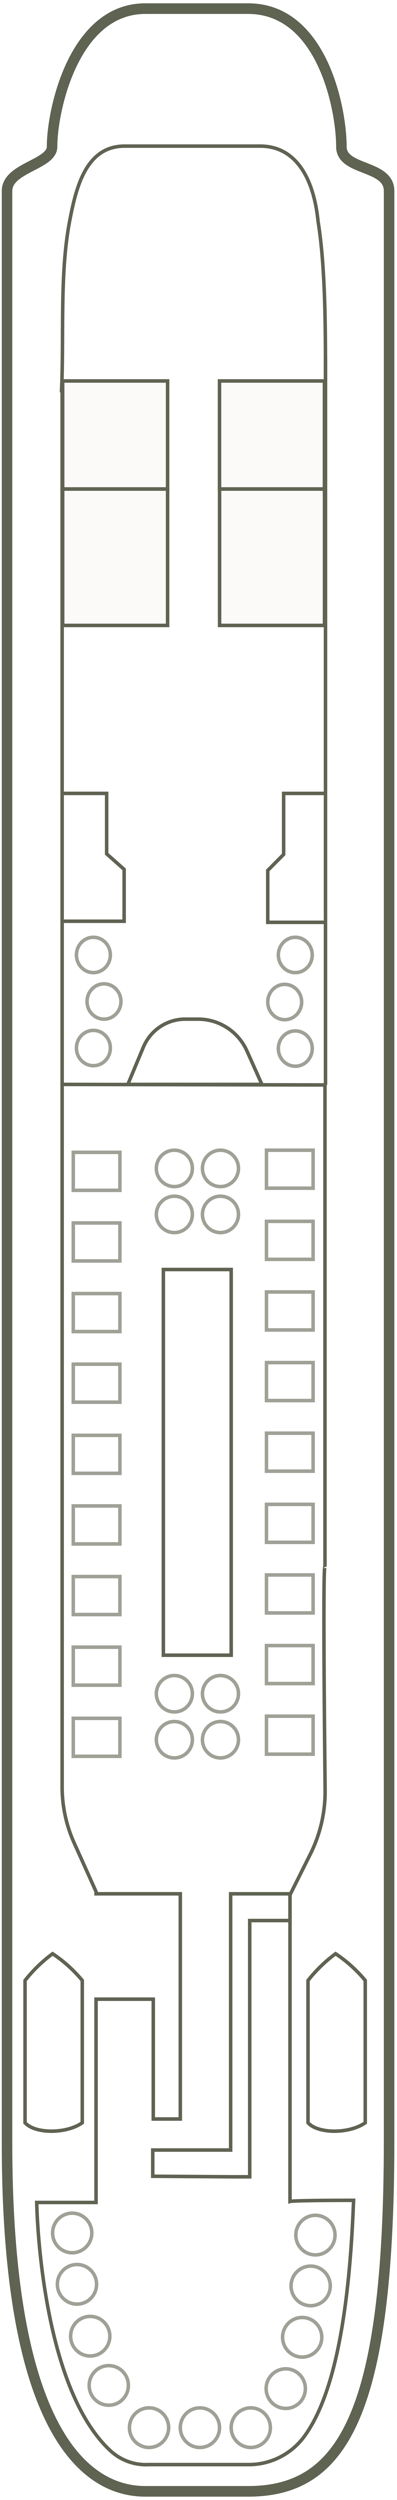 <svg width="113" height="710" viewBox="0 0 113 710" fill="none" xmlns="http://www.w3.org/2000/svg">
<path fill-rule="evenodd" clip-rule="evenodd" d="M15.842 686.53C23.093 701.156 32.476 706.033 41.367 706.033L70.627 706.033C77.064 706.033 82.587 704.745 87.288 701.722C91.989 698.699 96.005 693.853 99.273 686.493C105.845 671.693 109.248 647.061 109.248 607.88L109.248 54.257C109.248 52.917 108.693 52.027 107.709 51.26C106.638 50.425 105.154 49.813 103.417 49.133L103.142 49.025C101.574 48.413 99.801 47.72 98.422 46.727C96.873 45.612 95.673 44.012 95.673 41.647C95.673 36.507 94.347 26.937 90.464 18.709C86.585 10.488 80.354 3.961 70.627 3.961L41.367 3.961C32.037 3.961 25.797 10.538 21.808 18.833C17.825 27.115 16.32 36.686 16.32 41.647C16.32 43.66 15.046 45.068 13.713 46.068C12.557 46.936 11.079 47.7 9.703 48.412C9.499 48.517 9.298 48.621 9.1 48.724C7.484 49.567 6.047 50.371 5.008 51.315C4.006 52.226 3.5 53.149 3.5 54.257L3.5 608.639C3.5 647.368 8.548 671.817 15.842 686.53ZM13.158 687.88C5.557 672.548 0.5 647.546 0.5 608.639L0.5 54.257C0.5 52.023 1.597 50.345 2.999 49.071C4.363 47.832 6.131 46.87 7.721 46.041C7.934 45.93 8.143 45.821 8.349 45.714C9.756 44.985 10.982 44.35 11.921 43.645C12.993 42.841 13.32 42.217 13.32 41.647C13.32 36.278 14.908 26.25 19.108 17.516C23.301 8.796 30.334 0.939 41.367 0.939L70.627 0.939C82.017 0.939 89.059 8.693 93.174 17.412C97.285 26.124 98.673 36.153 98.673 41.647C98.673 42.777 99.171 43.551 100.167 44.269C101.229 45.034 102.681 45.602 104.395 46.273L104.504 46.316C106.161 46.965 108.071 47.721 109.545 48.87C111.107 50.088 112.248 51.799 112.248 54.257L112.248 607.88C112.248 647.093 108.864 672.293 102.012 687.726C98.568 695.483 94.213 700.854 88.903 704.269C83.593 707.684 77.464 709.055 70.627 709.055L41.367 709.055C31.102 709.055 20.801 703.297 13.158 687.88Z" fill="#5F6352"/>
<path fill-rule="evenodd" clip-rule="evenodd" d="M17.475 111.624C17.199 111.61 16.987 111.374 17.001 111.096C17.25 106.063 17.272 100.734 17.294 95.294C17.305 92.534 17.316 89.746 17.357 86.955C17.479 78.677 17.866 70.388 19.307 62.822L19.307 62.821C20.21 58.121 21.353 52.688 23.697 48.429C26.059 44.139 29.674 40.992 35.484 40.992L74.097 40.992C78.934 40.992 82.85 43.044 85.713 46.83C88.558 50.594 90.348 56.046 91.033 62.851C93.149 75.955 93.149 93.45 93.149 108.465L93.149 108.495C93.149 108.773 92.925 108.999 92.649 108.999C92.373 108.999 92.149 108.773 92.149 108.495C92.149 93.441 92.147 76.015 90.044 62.998C90.042 62.988 90.041 62.978 90.04 62.968C89.366 56.258 87.612 51.005 84.917 47.441C82.237 43.896 78.611 41.999 74.097 41.999L35.484 41.999C30.134 41.999 26.81 44.852 24.572 48.918C22.316 53.016 21.196 58.293 20.289 63.013C18.865 70.487 18.479 78.704 18.357 86.97C18.316 89.736 18.305 92.512 18.294 95.265C18.272 100.72 18.25 106.091 17.999 111.147C17.986 111.424 17.751 111.638 17.475 111.624Z" fill="#5F6352"/>
<path fill-rule="evenodd" clip-rule="evenodd" d="M18.188 111.23L18.188 308.279L17.188 308.279L17.188 111.23L18.188 111.23Z" fill="#5F6352"/>
<path fill-rule="evenodd" clip-rule="evenodd" d="M93.148 101.81L93.148 308.127L92.148 308.127L92.148 101.81L93.148 101.81Z" fill="#5F6352"/>
<path fill-rule="evenodd" clip-rule="evenodd" d="M46 470.586L46 360.039L66.306 360.039L66.306 470.586L46 470.586ZM47 469.579L65.306 469.579L65.306 361.047L47 361.047L47 469.579Z" fill="#5F6352"/>
<path fill-rule="evenodd" clip-rule="evenodd" d="M87.172 603.059L87.172 562.277L87.28 562.139C89.574 559.231 92.244 556.645 95.22 554.45L95.5 554.243L95.79 554.436C98.999 556.567 101.881 559.159 104.345 562.13L104.461 562.27L104.461 603.127L104.248 603.278C101.875 604.951 98.408 605.762 95.195 605.762C93.581 605.762 92.009 605.558 90.645 605.142C89.287 604.728 88.1 604.093 87.301 603.203L87.172 603.059ZM88.172 602.664C88.809 603.306 89.759 603.819 90.935 604.178C92.187 604.56 93.659 604.754 95.195 604.754C98.178 604.754 101.312 604.02 103.461 602.598L103.461 562.636C101.16 559.889 98.491 557.477 95.53 555.471C92.786 557.533 90.313 559.938 88.172 562.629L88.172 602.664Z" fill="#5F6352"/>
<path fill-rule="evenodd" clip-rule="evenodd" d="M6.629 603.059L6.629 562.277L6.737 562.139C9.031 559.231 11.701 556.645 14.677 554.45L14.957 554.243L15.247 554.436C18.456 556.567 21.338 559.159 23.802 562.13L23.919 562.27L23.919 603.127L23.705 603.278C21.332 604.951 17.865 605.762 14.652 605.762C13.038 605.762 11.466 605.558 10.102 605.142C8.744 604.728 7.557 604.093 6.758 603.203L6.629 603.059ZM7.629 602.664C8.266 603.306 9.216 603.819 10.392 604.178C11.644 604.56 13.116 604.754 14.652 604.754C17.635 604.754 20.769 604.02 22.919 602.598L22.919 562.636C20.617 559.889 17.948 557.477 14.987 555.472C12.243 557.533 9.77 559.938 7.629 562.629L7.629 602.664Z" fill="#5F6352"/>
<path fill-rule="evenodd" clip-rule="evenodd" d="M75.709 262.445L75.709 246.996L80.234 242.438L80.234 224.824L92.197 224.824L92.197 225.831L81.234 225.831L81.234 242.856L76.709 247.413L76.709 261.438L92.197 261.438L92.197 262.445L75.709 262.445Z" fill="#5F6352"/>
<path fill-rule="evenodd" clip-rule="evenodd" d="M17.688 262.141L17.688 261.133L34.835 261.133L34.835 247.128L29.857 242.722L29.857 225.83L17.688 225.83L17.688 224.823L30.857 224.823L30.857 242.266L35.835 246.672L35.835 262.141L17.688 262.141Z" fill="#5F6352"/>
<path opacity="0.6" fill-rule="evenodd" clip-rule="evenodd" d="M22.258 297.643C22.258 300.15 24.209 302.155 26.584 302.155C28.959 302.155 30.911 300.15 30.911 297.643C30.911 295.137 28.959 293.132 26.584 293.132C24.209 293.132 22.258 295.137 22.258 297.643ZM26.584 303.162C23.628 303.162 21.258 300.677 21.258 297.643C21.258 294.61 23.628 292.125 26.584 292.125C29.541 292.125 31.911 294.61 31.911 297.643C31.911 300.677 29.541 303.162 26.584 303.162Z" fill="#5F6352"/>
<path opacity="0.6" fill-rule="evenodd" clip-rule="evenodd" d="M25.275 284.425C25.275 286.931 27.227 288.936 29.602 288.936C31.977 288.936 33.928 286.931 33.928 284.425C33.928 281.918 31.977 279.913 29.602 279.913C27.227 279.913 25.275 281.918 25.275 284.425ZM29.602 289.943C26.646 289.943 24.275 287.458 24.275 284.425C24.275 281.391 26.646 278.906 29.602 278.906C32.558 278.906 34.928 281.391 34.928 284.425C34.928 287.458 32.558 289.943 29.602 289.943Z" fill="#5F6352"/>
<path opacity="0.6" fill-rule="evenodd" clip-rule="evenodd" d="M22.258 271.208C22.258 273.714 24.209 275.719 26.584 275.719C28.959 275.719 30.911 273.714 30.911 271.208C30.911 268.702 28.959 266.697 26.584 266.697C24.209 266.697 22.258 268.702 22.258 271.208ZM26.584 276.727C23.628 276.727 21.258 274.241 21.258 271.208C21.258 268.175 23.628 265.689 26.584 265.689C29.541 265.689 31.911 268.175 31.911 271.208C31.911 274.241 29.541 276.727 26.584 276.727Z" fill="#5F6352"/>
<path opacity="0.6" fill-rule="evenodd" clip-rule="evenodd" d="M79.725 297.794C79.725 300.3 81.676 302.305 84.051 302.305C86.426 302.305 88.378 300.3 88.378 297.794C88.378 295.288 86.426 293.283 84.051 293.283C81.676 293.283 79.725 295.288 79.725 297.794ZM84.051 303.312C81.095 303.312 78.725 300.827 78.725 297.794C78.725 294.761 81.095 292.275 84.051 292.275C87.007 292.275 89.378 294.761 89.378 297.794C89.378 300.827 87.007 303.312 84.051 303.312Z" fill="#5F6352"/>
<path opacity="0.6" fill-rule="evenodd" clip-rule="evenodd" d="M76.709 284.577C76.709 287.083 78.66 289.088 81.035 289.088C83.411 289.088 85.362 287.083 85.362 284.577C85.362 282.071 83.411 280.066 81.035 280.066C78.66 280.066 76.709 282.071 76.709 284.577ZM81.035 290.096C78.079 290.096 75.709 287.61 75.709 284.577C75.709 281.544 78.079 279.058 81.035 279.058C83.992 279.058 86.362 281.544 86.362 284.577C86.362 287.61 83.992 290.096 81.035 290.096Z" fill="#5F6352"/>
<path opacity="0.6" fill-rule="evenodd" clip-rule="evenodd" d="M79.725 271.208C79.725 273.714 81.676 275.719 84.051 275.719C86.426 275.719 88.378 273.714 88.378 271.208C88.378 268.702 86.426 266.697 84.051 266.697C81.676 266.697 79.725 268.702 79.725 271.208ZM84.051 276.727C81.095 276.727 78.725 274.241 78.725 271.208C78.725 268.175 81.095 265.689 84.051 265.689C87.007 265.689 89.378 268.175 89.378 271.208C89.378 274.241 87.007 276.727 84.051 276.727Z" fill="#5F6352"/>
<path fill-rule="evenodd" clip-rule="evenodd" d="M9.947 625.508L9.939 624.997L26.84 624.997L26.84 567.265L44.129 567.265L44.129 601.297L50.822 601.297L50.822 538.343L26.84 538.343L26.84 537.34L20.63 523.56C18.361 518.524 17.187 513.057 17.187 507.526L17.187 307.469L92.998 307.623L92.998 444.86L92.144 445.216C92.204 445.275 92.357 445.39 92.576 445.349C92.763 445.314 92.857 445.188 92.88 445.154C92.911 445.111 92.926 445.072 92.931 445.055C92.924 445.085 92.912 445.162 92.898 445.306C92.87 445.585 92.845 446.026 92.823 446.619C92.779 447.8 92.748 449.547 92.728 451.728C92.688 456.088 92.691 462.167 92.719 468.89C92.776 482.337 92.932 498.352 93.04 508.333C93.109 514.73 91.653 521.05 88.794 526.763L83.043 538.263L83.043 624.638C83.428 624.61 84.068 624.576 85.129 624.542C87.513 624.466 92.044 624.39 100.643 624.39L101.162 624.39L101.143 624.912C100.463 643.009 98.84 657.323 96.399 668.415C93.959 679.502 90.695 687.407 86.711 692.655L86.708 692.659C84.864 695.031 82.519 696.96 79.845 698.307C77.17 699.654 74.231 700.385 71.242 700.449L71.231 700.449L42.285 700.449C40.242 700.553 38.2 700.247 36.277 699.547C34.349 698.846 32.581 697.765 31.074 696.366C25.943 691.621 22.071 684.801 19.144 677.281C16.215 669.755 14.219 661.492 12.858 653.829C11.497 646.164 10.769 639.086 10.382 633.926C10.188 631.345 10.079 629.243 10.019 627.784C9.989 627.055 9.971 626.487 9.96 626.101C9.955 625.908 9.952 625.76 9.95 625.661L9.948 625.547L9.947 625.519L9.947 625.508C9.947 625.508 9.947 625.508 10.447 625.501L9.947 625.508ZM10.958 626.005C10.959 626.027 10.959 626.05 10.96 626.073C10.97 626.455 10.988 627.019 11.018 627.743C11.078 629.191 11.186 631.282 11.379 633.85C11.765 638.987 12.489 646.029 13.842 653.652C15.197 661.276 17.178 669.469 20.075 676.913C22.974 684.362 26.776 691.025 31.75 695.624L31.751 695.625C33.16 696.933 34.814 697.944 36.616 698.6C38.419 699.255 40.333 699.542 42.246 699.442L42.259 699.442L71.226 699.442C74.066 699.381 76.857 698.685 79.397 697.406C81.939 696.126 84.166 694.293 85.919 692.04C89.777 686.957 92.998 679.214 95.422 668.197C97.822 657.291 99.434 643.211 100.123 625.397C91.865 625.4 87.481 625.474 85.161 625.549C83.977 625.586 83.335 625.624 82.993 625.652C82.822 625.665 82.731 625.676 82.686 625.683C82.68 625.683 82.676 625.684 82.672 625.685L82.043 625.896L82.043 538.023L87.901 526.31C90.688 520.741 92.107 514.58 92.04 508.344C91.932 498.362 91.776 482.344 91.719 468.895C91.691 462.17 91.688 456.086 91.728 451.718C91.748 449.535 91.779 447.777 91.824 446.581C91.846 445.985 91.872 445.519 91.902 445.207C91.917 445.057 91.935 444.917 91.961 444.813C91.966 444.792 91.977 444.747 91.998 444.695L91.998 308.628L18.187 308.478L18.187 507.526C18.187 512.914 19.33 518.239 21.541 523.144L27.84 537.122L27.84 537.335L51.822 537.335L51.822 602.304L43.129 602.304L43.129 568.272L27.84 568.272L27.84 626.005L10.958 626.005Z" fill="#5F6352"/>
<path fill-rule="evenodd" clip-rule="evenodd" d="M42.978 618.56L42.978 610.111L65.15 610.111L65.15 537.338L83.043 537.338L83.043 545.942L71.58 545.942L71.58 618.715L65.647 618.715L42.978 618.56ZM43.978 617.559L65.65 617.708L70.58 617.708L70.58 544.934L82.043 544.934L82.043 538.345L66.15 538.345L66.15 611.118L43.978 611.118L43.978 617.559Z" fill="#5F6352"/>
<path d="M18 139.221L18 177.963L47.864 177.963L47.864 139.221L18 139.221Z" fill="#D1C1B4" fill-opacity="0.08"/>
<path fill-rule="evenodd" clip-rule="evenodd" d="M17.338 178.127L17.338 138.378L48.202 138.378L48.202 178.127L17.338 178.127ZM18.338 177.12L47.202 177.12L47.202 139.386L18.338 139.386L18.338 177.12Z" fill="#5F6352"/>
<path d="M17.838 108.192L17.838 138.881L47.702 138.881L47.702 108.192L17.838 108.192Z" fill="#D1C1B4" fill-opacity="0.08"/>
<path fill-rule="evenodd" clip-rule="evenodd" d="M17.338 139.385L17.338 107.688L48.202 107.688L48.202 139.385L17.338 139.385ZM18.338 138.377L47.202 138.377L47.202 108.695L18.338 108.695L18.338 138.377Z" fill="#5F6352"/>
<path fill-rule="evenodd" clip-rule="evenodd" d="M47.702 139.133L17.838 139.133L17.838 138.628L47.702 138.628L47.702 139.133Z" fill="#5F6352"/>
<path d="M62.482 138.882L62.482 177.623L92.347 177.623L92.347 138.882L62.482 138.882Z" fill="#D1C1B4" fill-opacity="0.08"/>
<path fill-rule="evenodd" clip-rule="evenodd" d="M62 178.125L62 138.376L92.864 138.376L92.864 178.125L62 178.125ZM63 177.118L91.864 177.118L91.864 139.384L63 139.384L63 177.118Z" fill="#5F6352"/>
<path d="M62.482 108.192L62.482 138.881L92.347 138.881L92.347 108.192L62.482 108.192Z" fill="#D1C1B4" fill-opacity="0.08"/>
<path fill-rule="evenodd" clip-rule="evenodd" d="M61.982 139.385L61.982 107.688L92.847 107.688L92.847 139.385L61.982 139.385ZM62.982 138.377L91.847 138.377L91.847 108.695L62.982 108.695L62.982 138.377Z" fill="#5F6352"/>
<path fill-rule="evenodd" clip-rule="evenodd" d="M92.346 139.133L62.633 139.133L62.633 138.628L92.346 138.628L92.346 139.133Z" fill="#5F6352"/>
<path opacity="0.6" fill-rule="evenodd" clip-rule="evenodd" d="M45 331.825C45 334.401 47.072 336.489 49.628 336.489C52.184 336.489 54.256 334.401 54.256 331.825C54.256 329.25 52.184 327.162 49.628 327.162C47.072 327.162 45 329.25 45 331.825ZM49.628 337.496C46.52 337.496 44 334.957 44 331.825C44 328.694 46.52 326.155 49.628 326.155C52.737 326.155 55.256 328.694 55.256 331.825C55.256 334.957 52.737 337.496 49.628 337.496Z" fill="#5F6352"/>
<path opacity="0.6" fill-rule="evenodd" clip-rule="evenodd" d="M58.121 331.825C58.121 334.401 60.193 336.489 62.749 336.489C65.305 336.489 67.377 334.401 67.377 331.825C67.377 329.25 65.305 327.162 62.749 327.162C60.193 327.162 58.121 329.25 58.121 331.825ZM62.749 337.496C59.641 337.496 57.121 334.957 57.121 331.825C57.121 328.694 59.641 326.155 62.749 326.155C65.858 326.155 68.377 328.694 68.377 331.825C68.377 334.957 65.858 337.496 62.749 337.496Z" fill="#5F6352"/>
<path opacity="0.6" fill-rule="evenodd" clip-rule="evenodd" d="M45 344.892C45 347.467 47.072 349.555 49.628 349.555C52.184 349.555 54.256 347.467 54.256 344.892C54.256 342.316 52.184 340.229 49.628 340.229C47.072 340.229 45 342.316 45 344.892ZM49.628 350.562C46.52 350.562 44 348.024 44 344.892C44 341.76 46.52 339.221 49.628 339.221C52.737 339.221 55.256 341.76 55.256 344.892C55.256 348.024 52.737 350.562 49.628 350.562Z" fill="#5F6352"/>
<path opacity="0.6" fill-rule="evenodd" clip-rule="evenodd" d="M58.121 344.892C58.121 347.467 60.193 349.555 62.749 349.555C65.305 349.555 67.377 347.467 67.377 344.892C67.377 342.316 65.305 340.229 62.749 340.229C60.193 340.229 58.121 342.316 58.121 344.892ZM62.749 350.562C59.641 350.562 57.121 348.024 57.121 344.892C57.121 341.76 59.641 339.221 62.749 339.221C65.858 339.221 68.377 341.76 68.377 344.892C68.377 348.024 65.858 350.562 62.749 350.562Z" fill="#5F6352"/>
<path opacity="0.6" fill-rule="evenodd" clip-rule="evenodd" d="M45 481.019C45 483.594 47.072 485.682 49.628 485.682C52.184 485.682 54.256 483.594 54.256 481.019C54.256 478.443 52.184 476.356 49.628 476.356C47.072 476.356 45 478.443 45 481.019ZM49.628 486.689C46.52 486.689 44 484.151 44 481.019C44 477.887 46.52 475.348 49.628 475.348C52.737 475.348 55.256 477.887 55.256 481.019C55.256 484.151 52.737 486.689 49.628 486.689Z" fill="#5F6352"/>
<path opacity="0.6" fill-rule="evenodd" clip-rule="evenodd" d="M58.121 481.019C58.121 483.594 60.193 485.682 62.749 485.682C65.305 485.682 67.377 483.594 67.377 481.019C67.377 478.443 65.305 476.356 62.749 476.356C60.193 476.356 58.121 478.443 58.121 481.019ZM62.749 486.689C59.641 486.689 57.121 484.151 57.121 481.019C57.121 477.887 59.641 475.348 62.749 475.348C65.858 475.348 68.377 477.887 68.377 481.019C68.377 484.151 65.858 486.689 62.749 486.689Z" fill="#5F6352"/>
<path opacity="0.6" fill-rule="evenodd" clip-rule="evenodd" d="M45 494.085C45 496.661 47.072 498.748 49.628 498.748C52.184 498.748 54.256 496.661 54.256 494.085C54.256 491.51 52.184 489.422 49.628 489.422C47.072 489.422 45 491.51 45 494.085ZM49.628 499.756C46.52 499.756 44 497.217 44 494.085C44 490.953 46.52 488.414 49.628 488.414C52.736 488.414 55.256 490.953 55.256 494.085C55.256 497.217 52.736 499.756 49.628 499.756Z" fill="#5F6352"/>
<path opacity="0.6" fill-rule="evenodd" clip-rule="evenodd" d="M58.121 494.085C58.121 496.661 60.193 498.748 62.749 498.748C65.305 498.748 67.377 496.661 67.377 494.085C67.377 491.51 65.305 489.422 62.749 489.422C60.193 489.422 58.121 491.51 58.121 494.085ZM62.749 499.756C59.641 499.756 57.121 497.217 57.121 494.085C57.121 490.953 59.641 488.414 62.749 488.414C65.858 488.414 68.377 490.953 68.377 494.085C68.377 497.217 65.858 499.756 62.749 499.756Z" fill="#5F6352"/>
<path opacity="0.6" fill-rule="evenodd" clip-rule="evenodd" d="M75.35 498.691L75.35 486.894L89.623 486.894L89.623 498.691L75.35 498.691ZM76.35 497.684L88.623 497.684L88.623 487.902L76.35 487.902L76.35 497.684Z" fill="#5F6352"/>
<path opacity="0.6" fill-rule="evenodd" clip-rule="evenodd" d="M75.35 478.637L75.35 466.839L89.623 466.839L89.623 478.637L75.35 478.637ZM76.35 477.629L88.623 477.629L88.623 467.847L76.35 467.847L76.35 477.629Z" fill="#5F6352"/>
<path opacity="0.6" fill-rule="evenodd" clip-rule="evenodd" d="M75.35 458.582L75.35 446.785L89.623 446.785L89.623 458.582L75.35 458.582ZM76.35 457.574L88.623 457.574L88.623 447.792L76.35 447.792L76.35 457.574Z" fill="#5F6352"/>
<path opacity="0.6" fill-rule="evenodd" clip-rule="evenodd" d="M75.35 438.529L75.35 426.732L89.623 426.732L89.623 438.529L75.35 438.529ZM76.35 437.522L88.623 437.522L88.623 427.739L76.35 427.739L76.35 437.522Z" fill="#5F6352"/>
<path opacity="0.6" fill-rule="evenodd" clip-rule="evenodd" d="M75.35 418.322L75.35 406.525L89.623 406.525L89.623 418.322L75.35 418.322ZM76.35 417.315L88.623 417.315L88.623 407.532L76.35 407.532L76.35 417.315Z" fill="#5F6352"/>
<path opacity="0.6" fill-rule="evenodd" clip-rule="evenodd" d="M75.35 398.268L75.35 386.47L89.623 386.47L89.623 398.268L75.35 398.268ZM76.35 397.26L88.623 397.26L88.623 387.478L76.35 387.478L76.35 397.26Z" fill="#5F6352"/>
<path opacity="0.6" fill-rule="evenodd" clip-rule="evenodd" d="M75.35 378.215L75.35 366.418L89.623 366.418L89.623 378.215L75.35 378.215ZM76.35 377.207L88.623 377.207L88.623 367.425L76.35 367.425L76.35 377.207Z" fill="#5F6352"/>
<path opacity="0.6" fill-rule="evenodd" clip-rule="evenodd" d="M75.35 358.16L75.35 346.363L89.623 346.363L89.623 358.16L75.35 358.16ZM76.35 357.153L88.623 357.153L88.623 347.37L76.35 347.37L76.35 357.153Z" fill="#5F6352"/>
<path opacity="0.6" fill-rule="evenodd" clip-rule="evenodd" d="M75.35 337.953L75.35 326.156L89.623 326.156L89.623 337.953L75.35 337.953ZM76.35 336.946L88.623 336.946L88.623 327.163L76.35 327.163L76.35 336.946Z" fill="#5F6352"/>
<path opacity="0.6" fill-rule="evenodd" clip-rule="evenodd" d="M20.354 499.299L20.354 487.501L34.627 487.501L34.627 499.299L20.354 499.299ZM21.354 498.291L33.627 498.291L33.627 488.509L21.354 488.509L21.354 498.291Z" fill="#5F6352"/>
<path opacity="0.6" fill-rule="evenodd" clip-rule="evenodd" d="M20.354 479.094L20.354 467.296L34.627 467.296L34.627 479.094L20.354 479.094ZM21.354 478.086L33.627 478.086L33.627 468.304L21.354 468.304L21.354 478.086Z" fill="#5F6352"/>
<path opacity="0.6" fill-rule="evenodd" clip-rule="evenodd" d="M20.354 459.039L20.354 447.242L34.627 447.242L34.627 459.039L20.354 459.039ZM21.354 458.032L33.627 458.032L33.627 448.249L21.354 448.249L21.354 458.032Z" fill="#5F6352"/>
<path opacity="0.6" fill-rule="evenodd" clip-rule="evenodd" d="M20.354 438.984L20.354 427.187L34.627 427.187L34.627 438.984L20.354 438.984ZM21.354 437.977L33.627 437.977L33.627 428.195L21.354 428.195L21.354 437.977Z" fill="#5F6352"/>
<path opacity="0.6" fill-rule="evenodd" clip-rule="evenodd" d="M20.354 418.93L20.354 407.132L34.627 407.132L34.627 418.93L20.354 418.93ZM21.354 417.922L33.627 417.922L33.627 408.14L21.354 408.14L21.354 417.922Z" fill="#5F6352"/>
<path opacity="0.6" fill-rule="evenodd" clip-rule="evenodd" d="M20.354 398.725L20.354 386.927L34.627 386.927L34.627 398.725L20.354 398.725ZM21.354 397.717L33.627 397.717L33.627 387.935L21.354 387.935L21.354 397.717Z" fill="#5F6352"/>
<path opacity="0.6" fill-rule="evenodd" clip-rule="evenodd" d="M20.354 378.67L20.354 366.872L34.627 366.872L34.627 378.67L20.354 378.67ZM21.354 377.662L33.627 377.662L33.627 367.88L21.354 367.88L21.354 377.662Z" fill="#5F6352"/>
<path opacity="0.6" fill-rule="evenodd" clip-rule="evenodd" d="M20.354 358.615L20.354 346.818L34.627 346.818L34.627 358.615L20.354 358.615ZM21.354 357.608L33.627 357.608L33.627 347.826L21.354 347.826L21.354 357.608Z" fill="#5F6352"/>
<path opacity="0.6" fill-rule="evenodd" clip-rule="evenodd" d="M20.354 338.561L20.354 326.763L34.627 326.763L34.627 338.561L20.354 338.561ZM21.354 337.553L33.627 337.553L33.627 327.771L21.354 327.771L21.354 337.553Z" fill="#5F6352"/>
<path opacity="0.6" fill-rule="evenodd" clip-rule="evenodd" d="M37.342 689.459C37.342 692.287 39.617 694.578 42.422 694.578C45.228 694.578 47.503 692.287 47.503 689.459C47.503 686.632 45.228 684.34 42.422 684.34C39.617 684.34 37.342 686.632 37.342 689.459ZM42.422 695.586C39.064 695.586 36.342 692.843 36.342 689.459C36.342 686.076 39.064 683.333 42.422 683.333C45.781 683.333 48.503 686.076 48.503 689.459C48.503 692.843 45.781 695.586 42.422 695.586Z" fill="#5F6352"/>
<path opacity="0.6" fill-rule="evenodd" clip-rule="evenodd" d="M51.822 689.459C51.822 692.287 54.097 694.578 56.903 694.578C59.709 694.578 61.984 692.287 61.984 689.459C61.984 686.632 59.709 684.34 56.903 684.34C54.097 684.34 51.822 686.632 51.822 689.459ZM56.903 695.586C53.545 695.586 50.822 692.843 50.822 689.459C50.822 686.076 53.545 683.333 56.903 683.333C60.261 683.333 62.984 686.076 62.984 689.459C62.984 692.843 60.261 695.586 56.903 695.586Z" fill="#5F6352"/>
<path opacity="0.6" fill-rule="evenodd" clip-rule="evenodd" d="M66.301 689.459C66.301 692.287 68.576 694.578 71.382 694.578C74.188 694.578 76.462 692.287 76.462 689.459C76.462 686.632 74.188 684.34 71.382 684.34C68.576 684.34 66.301 686.632 66.301 689.459ZM71.382 695.586C68.023 695.586 65.301 692.843 65.301 689.459C65.301 686.076 68.023 683.333 71.382 683.333C74.74 683.333 77.462 686.076 77.462 689.459C77.462 692.843 74.74 695.586 71.382 695.586Z" fill="#5F6352"/>
<path opacity="0.6" fill-rule="evenodd" clip-rule="evenodd" d="M76.256 678.371C76.256 681.199 78.531 683.49 81.337 683.49C84.142 683.49 86.417 681.199 86.417 678.371C86.417 675.544 84.142 673.252 81.337 673.252C78.531 673.252 76.256 675.544 76.256 678.371ZM81.337 684.498C77.978 684.498 75.256 681.755 75.256 678.371C75.256 674.988 77.978 672.245 81.337 672.245C84.695 672.245 87.417 674.988 87.417 678.371C87.417 681.755 84.695 684.498 81.337 684.498Z" fill="#5F6352"/>
<path opacity="0.6" fill-rule="evenodd" clip-rule="evenodd" d="M25.879 677.461C25.879 680.288 28.154 682.58 30.96 682.58C33.766 682.58 36.04 680.288 36.04 677.461C36.04 674.634 33.766 672.342 30.96 672.342C28.154 672.342 25.879 674.634 25.879 677.461ZM30.96 683.588C27.601 683.588 24.879 680.845 24.879 677.461C24.879 674.078 27.601 671.335 30.96 671.335C34.318 671.335 37.04 674.078 37.04 677.461C37.04 680.845 34.318 683.588 30.96 683.588Z" fill="#5F6352"/>
<path opacity="0.6" fill-rule="evenodd" clip-rule="evenodd" d="M20.6 663.483C20.6 666.31 22.874 668.602 25.68 668.602C28.486 668.602 30.761 666.31 30.761 663.483C30.761 660.656 28.486 658.364 25.68 658.364C22.874 658.364 20.6 660.656 20.6 663.483ZM25.68 669.609C22.322 669.609 19.6 666.866 19.6 663.483C19.6 660.099 22.322 657.356 25.68 657.356C29.039 657.356 31.761 660.099 31.761 663.483C31.761 666.866 29.039 669.609 25.68 669.609Z" fill="#5F6352"/>
<path opacity="0.6" fill-rule="evenodd" clip-rule="evenodd" d="M16.828 648.746C16.828 651.574 19.103 653.865 21.909 653.865C24.715 653.865 26.989 651.574 26.989 648.746C26.989 645.919 24.715 643.627 21.909 643.627C19.103 643.627 16.828 645.919 16.828 648.746ZM21.909 654.873C18.55 654.873 15.828 652.13 15.828 648.746C15.828 645.363 18.55 642.62 21.909 642.62C25.267 642.62 27.989 645.363 27.989 648.746C27.989 652.13 25.267 654.873 21.909 654.873Z" fill="#5F6352"/>
<path opacity="0.6" fill-rule="evenodd" clip-rule="evenodd" d="M15.471 634.162C15.471 636.99 17.745 639.282 20.551 639.282C23.357 639.282 25.632 636.99 25.632 634.162C25.632 631.335 23.357 629.043 20.551 629.043C17.745 629.043 15.471 631.335 15.471 634.162ZM20.551 640.289C17.193 640.289 14.471 637.546 14.471 634.162C14.471 630.779 17.193 628.036 20.551 628.036C23.91 628.036 26.632 630.779 26.632 634.162C26.632 637.546 23.91 640.289 20.551 640.289Z" fill="#5F6352"/>
<path opacity="0.6" fill-rule="evenodd" clip-rule="evenodd" d="M80.932 663.787C80.932 666.615 83.206 668.906 86.012 668.906C88.818 668.906 91.093 666.615 91.093 663.787C91.093 660.96 88.818 658.668 86.012 658.668C83.206 658.668 80.932 660.96 80.932 663.787ZM86.012 669.914C82.654 669.914 79.932 667.171 79.932 663.787C79.932 660.404 82.654 657.661 86.012 657.661C89.371 657.661 92.093 660.404 92.093 663.787C92.093 667.171 89.371 669.914 86.012 669.914Z" fill="#5F6352"/>
<path opacity="0.6" fill-rule="evenodd" clip-rule="evenodd" d="M83.344 649.201C83.344 652.029 85.618 654.321 88.424 654.321C91.23 654.321 93.505 652.029 93.505 649.201C93.505 646.374 91.23 644.082 88.424 644.082C85.618 644.082 83.344 646.374 83.344 649.201ZM88.424 655.328C85.066 655.328 82.344 652.585 82.344 649.201C82.344 645.818 85.066 643.075 88.424 643.075C91.783 643.075 94.505 645.818 94.505 649.201C94.505 652.585 91.783 655.328 88.424 655.328Z" fill="#5F6352"/>
<path opacity="0.6" fill-rule="evenodd" clip-rule="evenodd" d="M84.701 634.768C84.701 637.595 86.976 639.887 89.782 639.887C92.588 639.887 94.863 637.595 94.863 634.768C94.863 631.941 92.588 629.649 89.782 629.649C86.976 629.649 84.701 631.941 84.701 634.768ZM89.782 640.895C86.424 640.895 83.701 638.152 83.701 634.768C83.701 631.384 86.424 628.641 89.782 628.641C93.14 628.641 95.863 631.384 95.863 634.768C95.863 638.152 93.14 640.895 89.782 640.895Z" fill="#5F6352"/>
<path fill-rule="evenodd" clip-rule="evenodd" d="M35.972 308.254C35.88 308.113 35.863 307.935 35.928 307.78L40.301 297.3L40.302 297.298C41.333 294.779 43.097 292.632 45.361 291.14C47.624 289.648 50.282 288.88 52.986 288.936L56.606 288.936C59.617 288.97 62.554 289.876 65.068 291.545C67.582 293.214 69.565 295.576 70.782 298.35L70.783 298.352L75.005 307.767C75.075 307.923 75.061 308.104 74.969 308.248C74.877 308.391 74.719 308.478 74.549 308.478L36.389 308.479C36.221 308.479 36.065 308.394 35.972 308.254ZM37.141 307.471L73.775 307.471L69.87 298.762L69.869 298.759C68.729 296.161 66.871 293.949 64.518 292.386C62.165 290.823 59.416 289.975 56.597 289.943L52.97 289.943C50.466 289.89 48.004 290.601 45.908 291.982C43.812 293.364 42.18 295.351 41.226 297.684L41.224 297.687L37.141 307.471Z" fill="#5F6352"/>
</svg>
